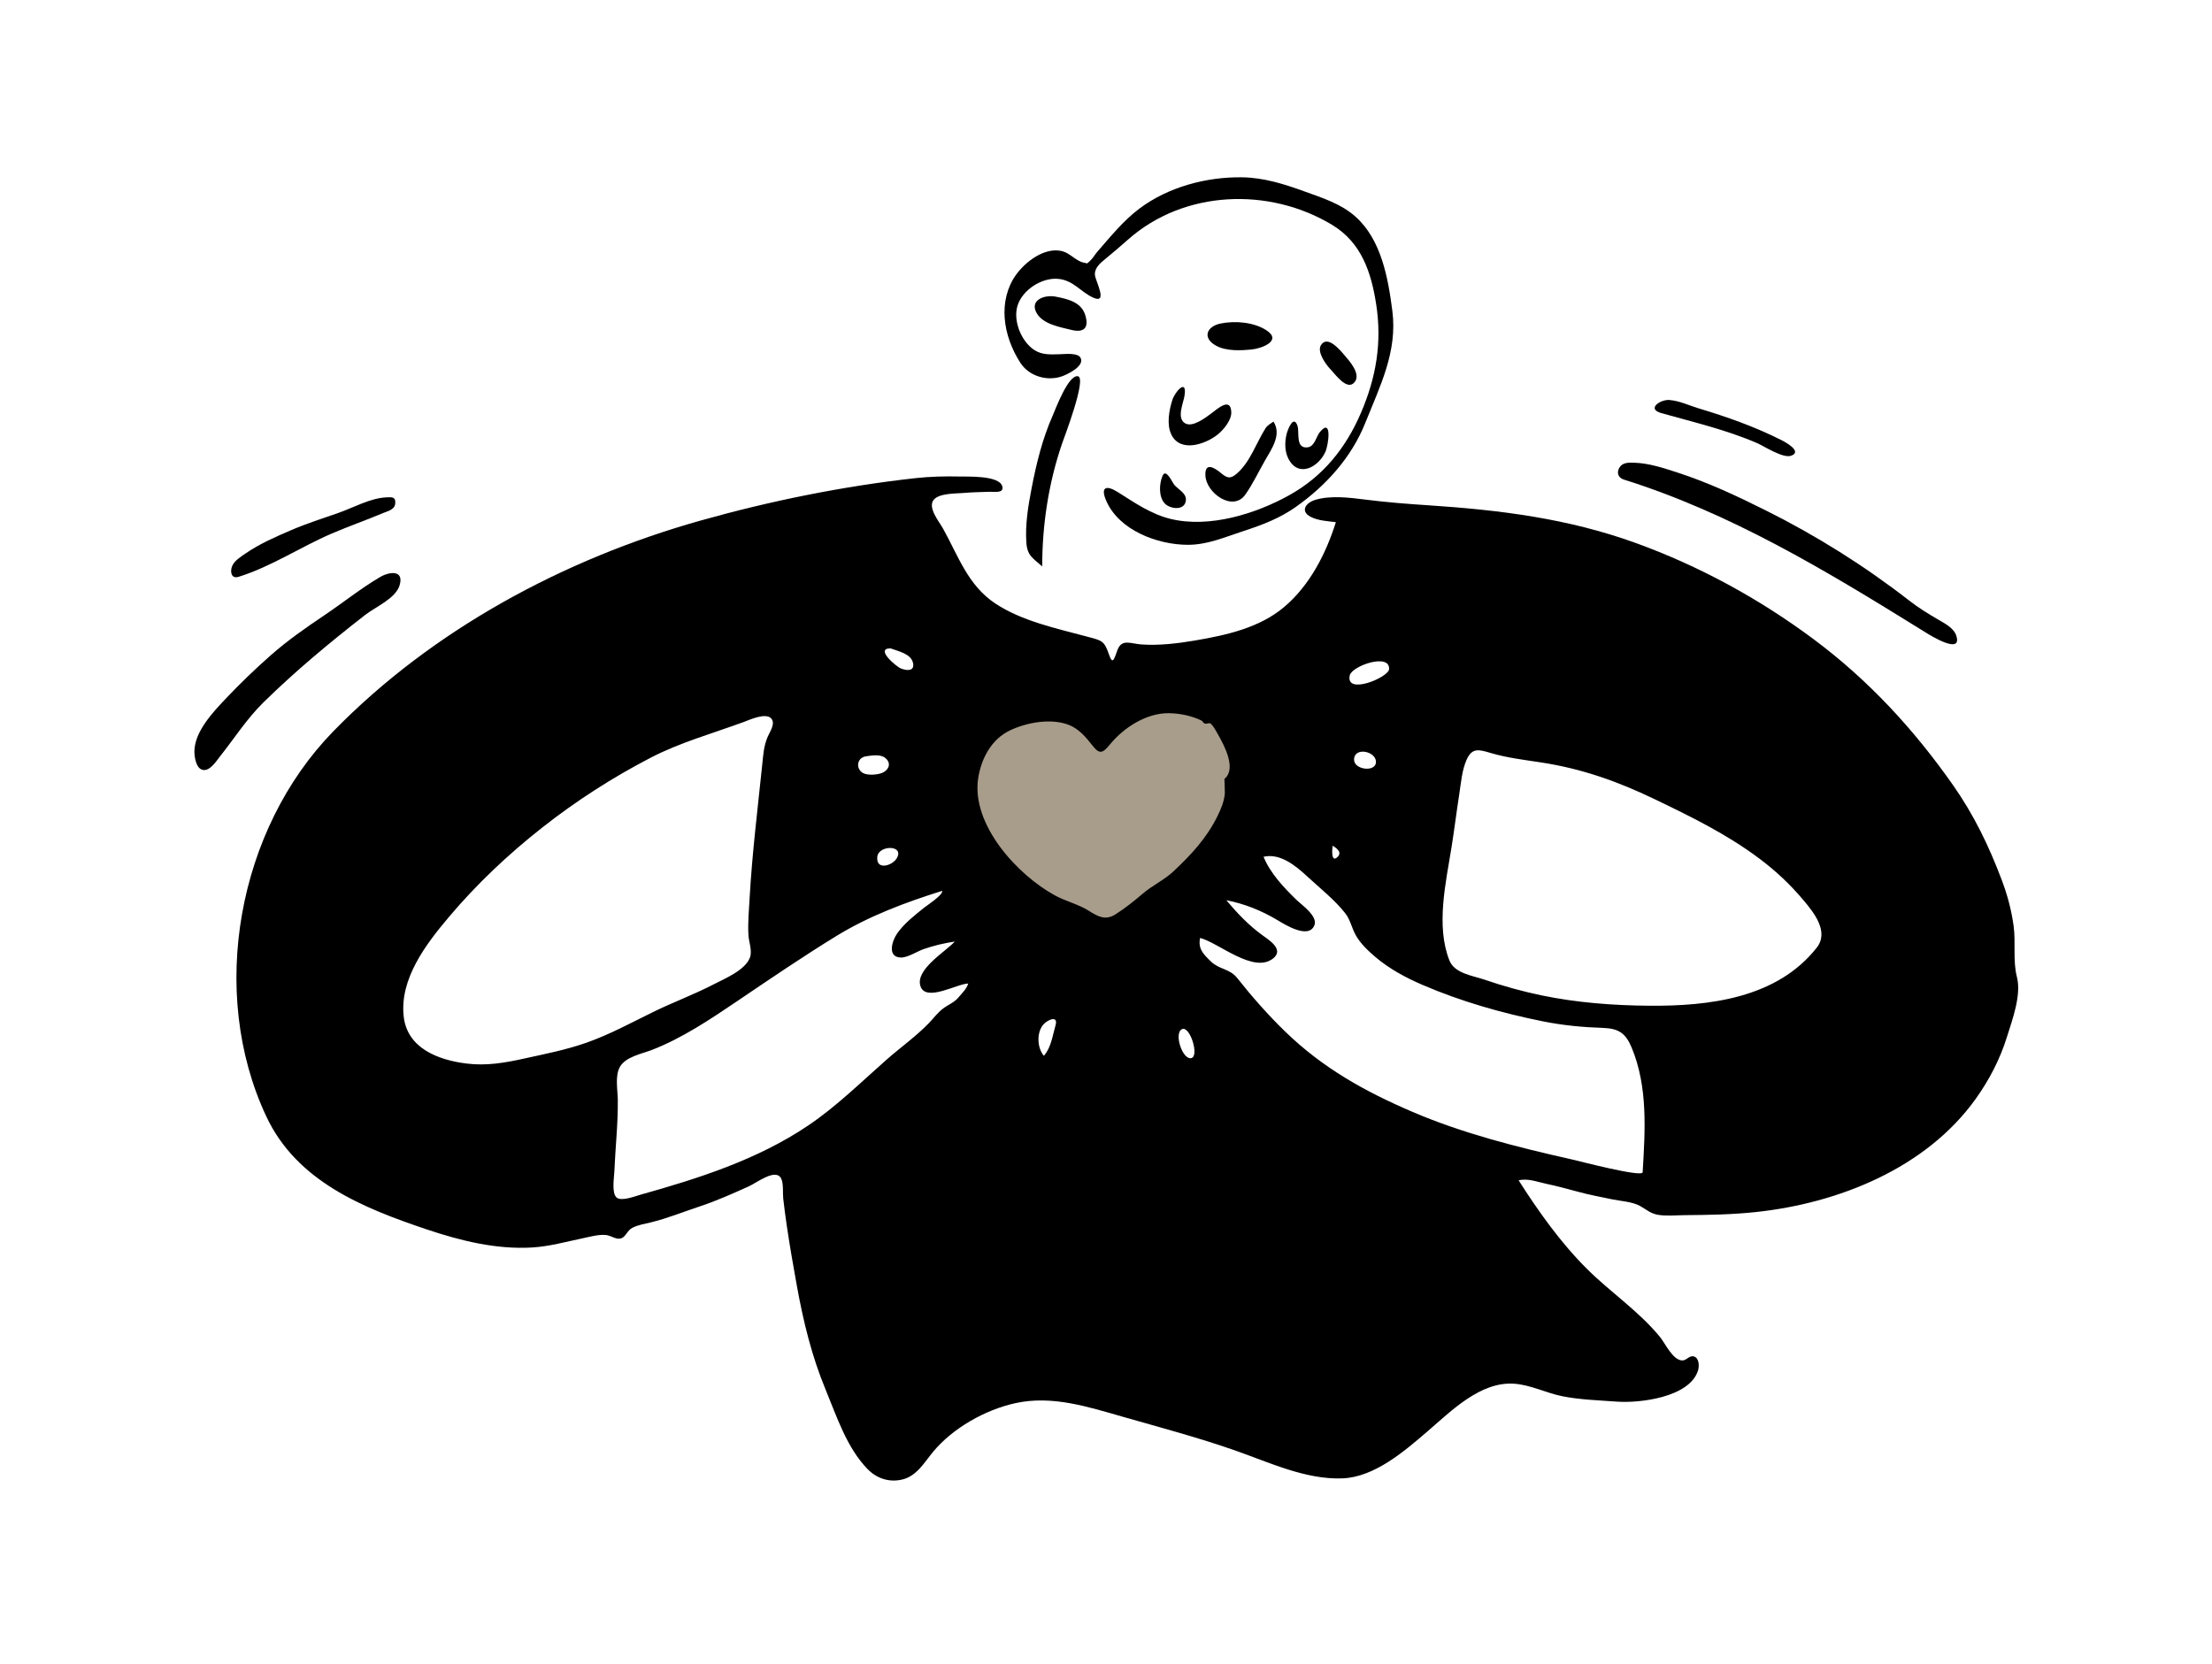 <svg width="315" height="237" viewBox="0 0 315 237" fill="none" xmlns="http://www.w3.org/2000/svg">
<path fill-rule="evenodd" clip-rule="evenodd" d="M138.119 103.302C135.319 105.333 135.765 109.33 136.607 112.235C137.848 116.511 140.32 120.469 143.14 123.881C148.142 129.934 156.634 136.731 164.461 131.417C171.432 126.684 175.829 117.135 177.347 109.091C177.816 106.605 178.441 102.901 176.237 101.032C172.978 98.269 167.231 98.772 163.297 99.127C160.707 99.362 158.207 100.156 155.647 99.783C149.699 98.916 143.08 99.702 138.119 103.302Z" fill="#A89C8B"/>
<path fill-rule="evenodd" clip-rule="evenodd" d="M258.713 134.979C253.042 142.18 243.401 143.317 234.838 143.247C229.696 143.204 224.544 142.817 219.503 141.768C216.785 141.202 214.086 140.453 211.46 139.553C209.725 138.958 207.143 138.661 206.405 136.801C204.458 131.892 205.891 125.736 206.692 120.754C207.1 118.22 207.407 115.671 207.803 113.134C208.057 111.512 208.178 109.716 208.858 108.198C209.653 106.42 210.658 106.775 212.34 107.266C214.658 107.944 217.038 108.225 219.421 108.589C225.237 109.478 230.311 111.271 235.597 113.812C240.823 116.324 245.893 118.804 250.555 122.298C252.917 124.068 254.952 125.989 256.848 128.246C258.313 129.989 260.499 132.71 258.713 134.979ZM233.924 166.963C233.878 167.738 224.991 165.397 223.821 165.135C216.147 163.412 208.321 161.449 201.076 158.336C194.314 155.431 188.355 152.106 183.034 146.944C180.554 144.537 178.323 142.003 176.188 139.305C175.118 137.952 173.656 138.109 172.463 136.965C171.39 135.935 170.567 135.13 170.902 133.591C173.584 134.298 178.536 138.744 181.316 136.499C182.901 135.219 180.703 133.882 179.688 133.141C177.781 131.746 176.15 130.026 174.634 128.22C177.237 128.725 179.66 129.701 181.926 131.06C182.932 131.663 186.383 133.852 187.186 131.766C187.68 130.481 185.341 128.867 184.611 128.157C182.82 126.412 180.887 124.376 179.936 122.03C182.287 121.484 184.503 123.303 186.104 124.785C187.881 126.429 190.06 128.156 191.55 130.051C192.319 131.029 192.486 132.183 193.087 133.237C193.762 134.424 194.843 135.44 195.877 136.318C197.867 138.009 200.195 139.255 202.585 140.285C208.045 142.638 213.898 144.304 219.718 145.472C222.574 146.045 225.359 146.309 228.257 146.406C230.51 146.482 231.507 147.156 232.367 149.234C234.694 154.855 234.271 161.039 233.924 166.963ZM167.084 124.13C165.782 125.35 164.09 126.115 162.729 127.287C161.531 128.319 160.149 129.42 158.812 130.255C157.385 131.145 156.319 130.521 155.034 129.715C153.525 128.769 151.791 128.386 150.237 127.54C144.865 124.613 138.293 117.442 139.296 110.857C139.721 108.066 141.163 105.32 143.78 104.054C146.157 102.904 149.613 102.266 152.156 103.227C153.59 103.77 154.617 104.967 155.536 106.143C156.608 107.515 157.018 107.299 158.11 105.976C160.063 103.609 163.284 101.532 166.468 101.582C168.05 101.607 169.622 101.941 171.048 102.599C171.241 102.688 171.348 102.958 171.542 103.049C171.78 103.161 172.172 102.928 172.337 103.033C172.755 103.297 173.171 104.124 173.412 104.543C174.378 106.225 176.117 109.524 174.364 110.941C174.363 110.941 174.442 112.857 174.418 113.076C174.295 114.218 173.9 115.162 173.391 116.207C171.864 119.348 169.61 121.765 167.084 124.13ZM169.681 150.698C168.447 151.082 167.119 147.212 168.302 146.594C169.43 146.005 170.798 150.351 169.681 150.698ZM150.305 146.071C149.878 147.533 149.697 149.192 148.652 150.381C147.696 149.245 147.601 147.148 148.529 145.98C149.059 145.314 150.772 144.473 150.305 146.071ZM189.783 120.457C189.776 120.494 191.268 121.208 190.54 121.989C189.546 123.055 189.682 120.979 189.783 120.457ZM195.946 108.542C195.929 110.021 192.803 109.664 192.825 108.177C192.853 106.347 195.964 106.976 195.946 108.542ZM192.215 96.189C192.524 94.835 197.961 92.953 197.813 95.311C197.739 96.494 191.558 99.066 192.215 96.189ZM136.473 142.084C135.863 142.817 134.998 143.106 134.267 143.67C133.501 144.26 132.953 145.025 132.284 145.718C130.447 147.62 128.235 149.182 126.252 150.929C122.607 154.141 119.116 157.594 115.075 160.317C107.854 165.184 99.48 167.846 91.166 170.177C90.478 170.37 88.494 171.15 87.812 170.569C87.078 169.943 87.451 167.74 87.485 166.907C87.623 163.492 88.021 160.036 87.978 156.626C87.96 155.226 87.55 153.235 88.28 151.953C89.095 150.522 91.371 150.103 92.779 149.564C97.058 147.927 101.18 145.165 104.96 142.608C109.607 139.463 114.3 136.266 119.081 133.331C123.766 130.455 128.934 128.53 134.16 126.887C134.402 127.396 131.908 129.035 131.623 129.265C130.256 130.367 128.769 131.509 127.754 132.963C127.035 133.993 126.298 136.323 128.282 136.382C129.244 136.411 130.666 135.48 131.538 135.179C132.978 134.681 134.462 134.332 135.969 134.105C134.674 135.533 130.283 138.097 131.082 140.471C131.857 142.775 136.34 140.087 137.883 140.087C137.63 140.89 136.994 141.457 136.473 142.084ZM83.512 148.514C80.641 149.525 77.699 150.099 74.736 150.752C71.912 151.374 69.301 151.843 66.408 151.478C62.414 150.976 57.994 149.32 57.488 144.777C56.888 139.394 60.685 134.448 63.946 130.586C67.915 125.888 72.371 121.687 77.2 117.884C82.025 114.084 87.231 110.735 92.686 107.907C96.837 105.755 101.524 104.449 105.912 102.834C106.746 102.527 109.056 101.448 109.836 102.342C110.467 103.066 109.609 104.271 109.321 104.942C108.76 106.252 108.683 107.57 108.538 108.975C107.891 115.254 107.112 121.53 106.754 127.835C106.654 129.592 106.478 131.43 106.581 133.189C106.637 134.162 107.143 135.403 106.806 136.354C106.158 138.182 103.19 139.392 101.617 140.208C98.801 141.67 95.819 142.76 92.974 144.159C89.849 145.694 86.807 147.354 83.512 148.514ZM123.328 107.721C124.116 107.613 125.296 107.398 125.999 107.909C126.915 108.576 126.675 109.503 125.828 109.986C125.16 110.368 123.596 110.473 122.936 110.126C121.812 109.536 122.002 107.904 123.328 107.721ZM127.692 122.259C127.055 123.32 124.728 124.017 124.931 122.035C125.104 120.339 128.865 120.304 127.692 122.259ZM126.828 92.35C127.852 92.747 129.709 93.087 130.013 94.404C130.296 95.632 129.134 95.55 128.296 95.213C127.607 94.936 124.536 92.329 126.828 92.35ZM287.218 139.152C286.62 136.823 287.075 134.244 286.746 131.859C286.425 129.546 285.849 127.421 285.023 125.242C283.193 120.417 281.096 116.074 278.13 111.84C272.543 103.866 266.062 96.843 258.235 91.018C250.508 85.269 241.951 80.596 232.888 77.321C223.276 73.848 213.601 72.639 203.466 71.973C200.439 71.775 197.415 71.539 194.405 71.156C192.205 70.877 189.448 70.532 187.273 71.207C185.907 71.631 185.143 72.823 186.632 73.606C187.687 74.161 189.069 74.228 190.234 74.375C188.826 78.853 186.536 83.345 182.905 86.428C179.361 89.438 174.618 90.47 170.145 91.233C167.719 91.647 165.003 91.967 162.54 91.789C160.983 91.676 159.768 90.954 159.139 92.56C158.703 93.676 158.497 94.9 157.922 93.215C157.242 91.224 156.909 91.237 154.793 90.671C150.468 89.514 145.509 88.459 141.736 85.958C137.821 83.362 136.46 79.164 134.274 75.254C133.733 74.288 132.103 72.332 132.936 71.225C133.698 70.213 136.176 70.314 137.31 70.208C138.507 70.097 139.712 70.092 140.913 70.045C141.609 70.018 143.009 70.304 142.729 69.263C142.306 67.695 137.781 67.896 136.657 67.871C134.567 67.824 132.448 67.872 130.369 68.102C120.058 69.244 109.655 71.354 99.677 74.169C80.32 79.629 61.572 89.69 47.445 104.185C33.884 118.099 29.588 141.252 37.924 159.018C42.257 168.25 51.659 172.043 60.773 175.107C65.58 176.722 70.671 177.986 75.781 177.681C78.234 177.535 80.56 176.874 82.952 176.376C83.995 176.158 85.182 175.812 86.254 175.899C87.065 175.966 87.844 176.711 88.605 176.315C89.144 176.034 89.379 175.227 90.039 174.883C90.831 174.471 91.792 174.322 92.647 174.114C95.026 173.536 97.329 172.598 99.653 171.829C102.057 171.034 104.326 170.01 106.632 168.974C107.797 168.451 110.492 166.325 111.251 167.879C111.597 168.589 111.45 169.957 111.534 170.701C111.682 172.002 111.855 173.301 112.045 174.597C112.463 177.449 112.963 180.29 113.475 183.128C114.401 188.247 115.593 193.148 117.586 197.964C119.178 201.809 120.575 206.168 123.53 209.227C124.821 210.562 126.581 211.163 128.431 210.743C130.536 210.266 131.584 208.352 132.862 206.804C135.673 203.399 140.315 200.79 144.601 199.851C149.849 198.701 154.962 200.383 159.971 201.813C165.27 203.325 170.665 204.766 175.866 206.584C180.713 208.279 185.947 210.781 191.203 210.564C195.787 210.374 200.068 206.639 203.374 203.793C206.695 200.934 210.846 196.748 215.62 197.085C217.991 197.252 220.151 198.396 222.46 198.862C224.995 199.373 227.693 199.445 230.27 199.636C233.47 199.872 240.629 199.037 241.813 195.183C241.989 194.612 241.99 193.435 241.236 193.206C240.542 192.996 240.188 193.808 239.53 193.77C238.193 193.695 237.148 191.361 236.414 190.458C233.449 186.81 229.383 184.09 226.056 180.794C222.3 177.074 219.093 172.566 216.263 168.12C217.542 167.788 218.923 168.34 220.161 168.603C221.666 168.922 223.132 169.308 224.615 169.716C226.249 170.167 227.907 170.476 229.566 170.82C230.803 171.076 232.446 171.153 233.563 171.774C234.538 172.317 235.082 172.9 236.293 173.057C237.524 173.217 238.788 173.082 240.025 173.074C243.37 173.051 246.708 172.989 250.038 172.635C261.802 171.384 274.273 166.403 281.347 156.517C283.271 153.828 284.821 150.849 285.801 147.688C286.565 145.221 287.883 141.743 287.218 139.152Z" fill="black"/>
<path fill-rule="evenodd" clip-rule="evenodd" d="M176.876 25.253C179.968 25.297 182.866 26.214 185.747 27.258C188.28 28.175 190.981 29.024 193.029 30.855C196.714 34.148 197.673 39.602 198.276 44.268C199.029 50.09 196.526 54.975 194.419 60.243C192.449 65.169 188.833 69.16 184.535 72.201C182.283 73.794 179.795 74.756 177.191 75.599C174.546 76.456 171.984 77.603 169.155 77.598C164.857 77.592 159.356 75.549 157.525 71.311C156.692 69.381 157.503 69.035 159.171 70.084C161.591 71.605 163.923 73.247 166.75 73.922C172.233 75.231 178.8 73.203 183.608 70.526C188.414 67.85 191.64 63.831 193.797 58.826C195.972 53.777 196.818 48.801 195.978 43.358C195.268 38.745 193.853 34.531 189.7 32.027C180.735 26.622 168.657 27.058 160.685 34.082C159.591 35.045 158.511 35.982 157.384 36.901C156.668 37.486 155.824 38.187 155.928 39.198C156.017 40.063 157.861 43.401 155.641 42.376C153.841 41.544 152.863 39.92 150.683 39.718C148.363 39.504 145.595 41.289 144.901 43.534C144.239 45.677 145.42 48.609 147.269 49.838C148.414 50.599 149.674 50.481 150.974 50.451C151.62 50.435 153.416 50.225 153.843 50.908C154.599 52.116 151.933 53.386 151.073 53.653C148.979 54.303 146.505 53.538 145.301 51.667C144.078 49.766 143.24 47.564 143.072 45.298C142.91 43.128 143.403 40.93 144.682 39.147C146.043 37.252 148.817 35.126 151.304 35.785C152.383 36.071 153.25 37.187 154.309 37.399C154.978 37.533 154.697 37.628 155.251 37.132C155.602 36.818 155.934 36.237 156.259 35.864C158.125 33.719 159.971 31.43 162.255 29.713C166.351 26.634 171.795 25.18 176.876 25.253ZM165.55 67.779C166.034 66.642 166.924 68.67 167.187 69.009C167.708 69.68 168.933 70.202 168.88 71.191C168.793 72.824 166.569 72.521 165.828 71.669C164.984 70.699 165.072 68.902 165.55 67.779ZM181.35 60.046C182.549 61.918 181.087 63.938 180.139 65.594C179.232 67.178 178.389 68.969 177.333 70.457C175.581 72.93 171.768 70.255 171.654 67.715C171.568 65.77 172.944 66.616 173.827 67.343C174.737 68.091 175.167 68.277 176.121 67.46C178.038 65.815 178.9 63.066 180.225 60.983C180.488 60.57 180.964 60.322 181.35 60.046ZM184.77 60.648C185.079 61.553 184.43 63.951 186.234 63.712C187.231 63.579 187.444 62.147 187.968 61.522C189.731 59.421 189.19 63.395 188.73 64.389C187.714 66.582 184.873 68.092 183.464 65.311C182.94 64.276 182.942 62.971 183.209 61.859C183.354 61.253 184.199 58.977 184.77 60.648ZM168.681 56.361C168.521 57.417 167.53 59.521 168.74 60.277C169.806 60.942 171.661 59.498 172.481 58.895C173.333 58.268 175.265 56.471 175.341 58.708C175.38 59.848 174.239 61.216 173.426 61.873C171.69 63.274 168.083 64.53 166.804 61.893C166.107 60.457 166.488 58.412 166.949 56.965C167.322 55.792 169.067 53.811 168.681 56.361ZM191.449 50.58C192.155 51.401 193.829 53.241 192.919 54.41C191.855 55.777 190.125 53.269 189.443 52.571C188.829 51.942 187.537 50.152 188.088 49.202C189 47.63 190.828 49.859 191.449 50.58ZM180.345 47.044C182.654 48.55 179.618 49.634 178.303 49.769C176.711 49.931 174.676 50.039 173.214 49.257C171.142 48.149 171.832 46.475 173.841 46.074C175.901 45.663 178.553 45.875 180.345 47.044ZM150.326 42.25C152.024 42.581 153.964 43.011 154.542 44.865C155.139 46.78 154.281 47.415 152.547 46.984C150.942 46.585 148.545 46.184 147.638 44.614C146.554 42.74 148.752 41.944 150.326 42.25Z" fill="black"/>
<path fill-rule="evenodd" clip-rule="evenodd" d="M56.893 83.403C56.323 85.245 53.439 86.466 52 87.586C46.969 91.504 42.053 95.583 37.505 100.054C35.145 102.375 33.358 105.182 31.311 107.764C30.811 108.394 29.926 109.805 28.947 109.672C27.872 109.527 27.654 107.674 27.689 106.865C27.806 104.105 30.324 101.44 32.12 99.54C34.139 97.403 36.299 95.321 38.504 93.375C40.932 91.234 43.567 89.392 46.252 87.59C48.889 85.82 51.417 83.775 54.159 82.172C55.451 81.417 57.596 81.13 56.893 83.403ZM232.75 65.908C234.85 65.974 236.899 66.664 238.879 67.304C243.236 68.712 247.385 70.665 251.476 72.707C258.649 76.286 265.552 80.616 271.879 85.54C273.202 86.568 274.558 87.402 275.996 88.243C276.916 88.782 278.229 89.44 278.584 90.539C279.484 93.331 274.938 90.528 274.292 90.127L273.385 89.564C259.922 81.212 246.475 73.097 231.247 68.307C230.436 68.052 230.184 67.328 230.609 66.61C231.071 65.832 231.97 65.883 232.75 65.908ZM56.28 71.752C56.183 72.602 55.221 72.796 54.572 73.068C52.151 74.086 49.669 74.954 47.255 75.989C42.774 77.91 38.658 80.697 33.981 82.155C32.912 82.488 32.755 81.409 33.041 80.674C33.359 79.853 34.317 79.278 35.009 78.803C37.006 77.434 39.272 76.449 41.489 75.498C43.688 74.554 45.952 73.84 48.207 73.049C50.302 72.313 52.734 70.944 54.984 70.843L55.083 70.838C55.799 70.802 56.393 70.754 56.28 71.752ZM236.572 58.836C234.431 58.233 236.454 56.876 237.726 56.972C239.146 57.078 240.518 57.749 241.864 58.154C245.979 59.39 249.794 60.743 253.639 62.663C254.212 62.95 256.738 64.309 255.067 64.91C253.909 65.327 251.204 63.539 250.21 63.109C245.841 61.224 241.146 60.123 236.572 58.836Z" fill="black"/>
<path fill-rule="evenodd" clip-rule="evenodd" d="M151.227 63.228C151.495 62.442 154.805 53.85 153.509 53.591C152.137 53.316 150.302 58.301 149.904 59.202C148.434 62.528 147.564 66.097 146.882 69.665C146.406 72.149 145.989 74.694 146.155 77.234C146.283 79.186 147.089 79.481 148.416 80.678C148.416 74.749 149.316 68.839 151.227 63.228Z" fill="black"/>
</svg>
